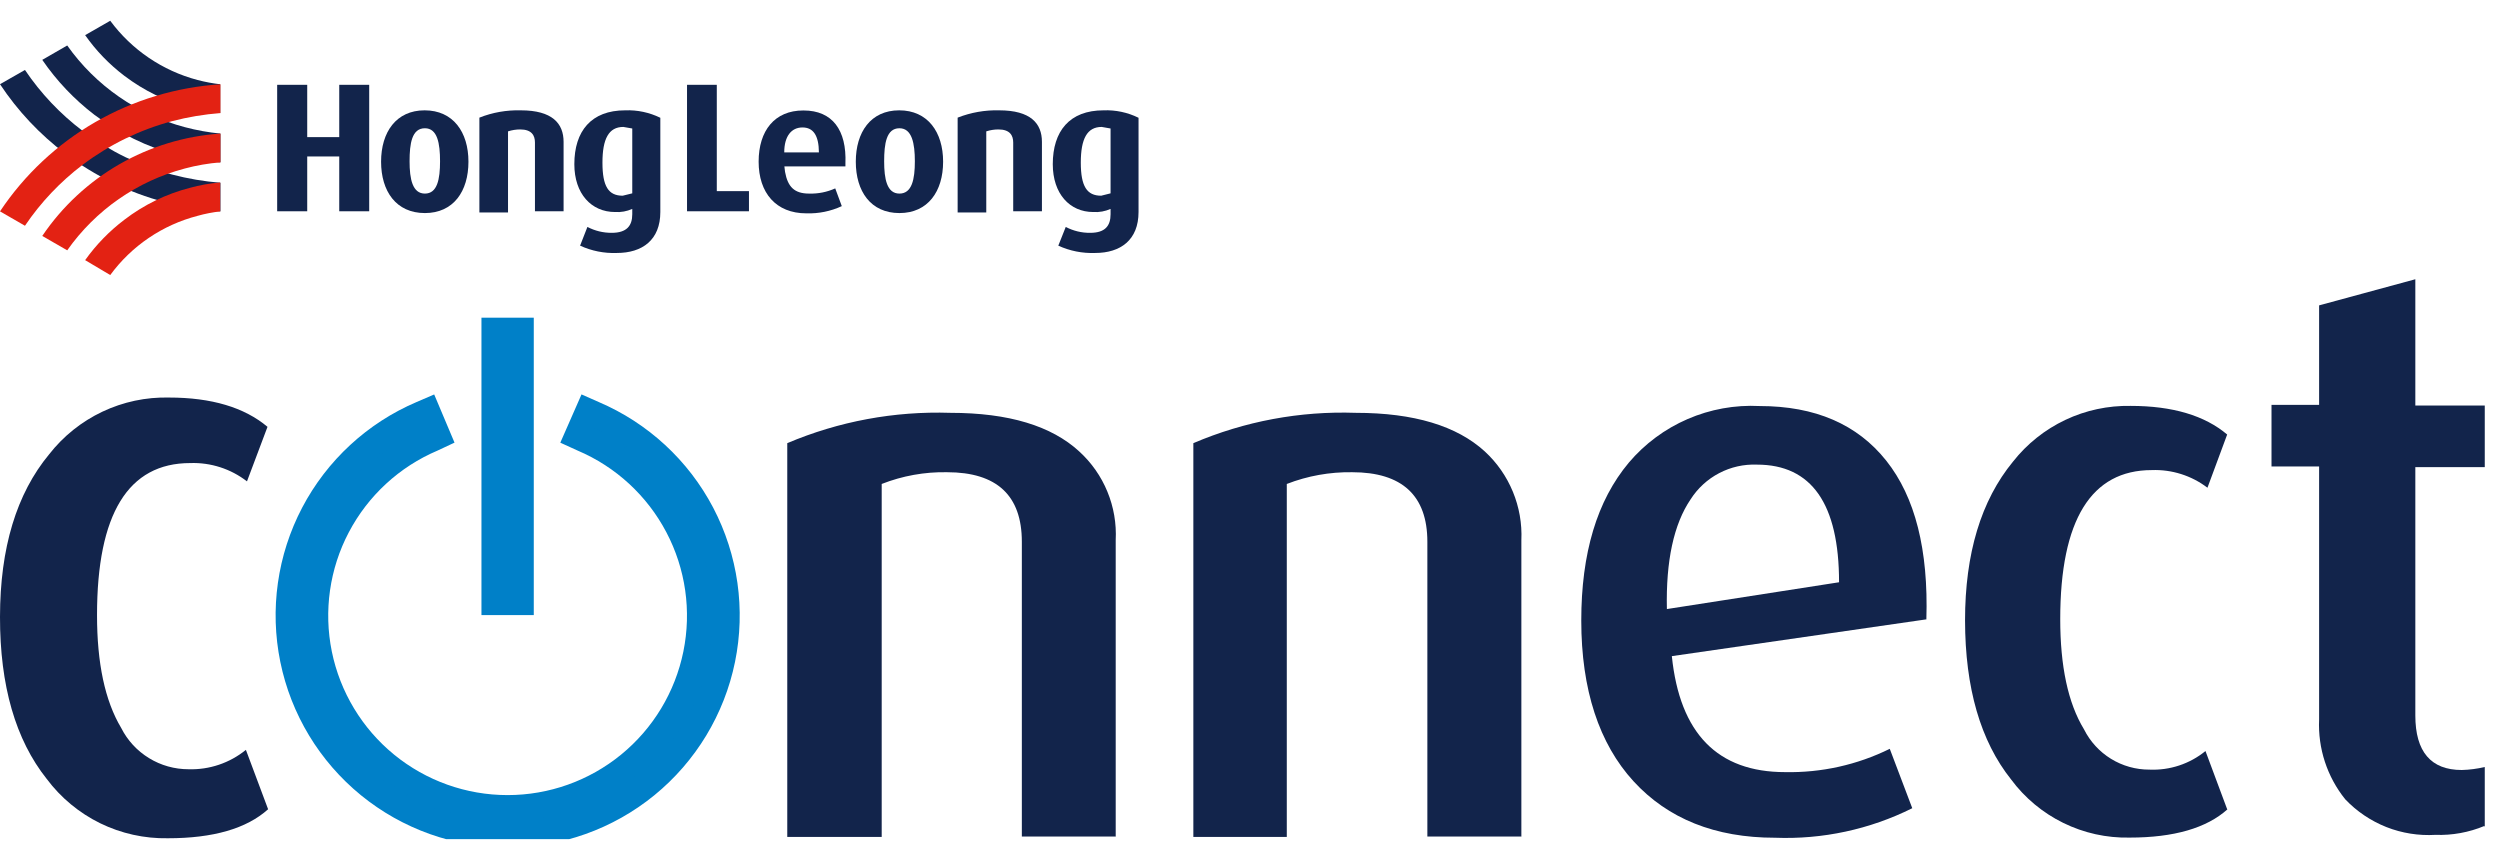 <svg width="53" height="18" viewBox="0 0 53 18" fill="none" xmlns="http://www.w3.org/2000/svg">
<g clip-path="url(#clip0_7161_268507)">
<path d="M11.039 7.012H10.484V12.763H11.039V7.012Z" fill="#0080C8"/>
<path d="M11.039 7.012H10.484V12.763H11.039V7.012Z" stroke="#0080C8" stroke-width="0.554" stroke-miterlimit="10"/>
<path d="M12.583 8.777L12.47 8.727L12.242 9.246L12.356 9.298C13.222 9.666 13.934 10.322 14.372 11.155C14.81 11.987 14.947 12.945 14.759 13.867C14.571 14.789 14.071 15.618 13.342 16.213C12.614 16.808 11.702 17.133 10.761 17.133C9.82 17.133 8.909 16.808 8.18 16.213C7.452 15.618 6.951 14.789 6.763 13.867C6.576 12.945 6.712 11.987 7.15 11.155C7.588 10.322 8.3 9.666 9.166 9.298L9.277 9.246L9.058 8.727L8.942 8.777C7.957 9.197 7.148 9.944 6.651 10.891C6.154 11.839 6 12.929 6.214 13.977C6.428 15.025 6.998 15.967 7.827 16.644C8.656 17.32 9.693 17.69 10.762 17.69C11.832 17.69 12.87 17.32 13.698 16.644C14.527 15.967 15.097 15.025 15.311 13.977C15.525 12.929 15.371 11.839 14.874 10.891C14.377 9.944 13.568 9.197 12.583 8.777Z" fill="#0080C8"/>
<path d="M12.583 8.777L12.47 8.727L12.242 9.246L12.356 9.298C13.222 9.666 13.934 10.322 14.372 11.155C14.81 11.987 14.947 12.945 14.759 13.867C14.571 14.789 14.071 15.618 13.342 16.213C12.614 16.808 11.702 17.133 10.761 17.133C9.82 17.133 8.909 16.808 8.18 16.213C7.452 15.618 6.951 14.789 6.763 13.867C6.576 12.945 6.712 11.987 7.15 11.155C7.588 10.322 8.3 9.666 9.166 9.298L9.277 9.246L9.058 8.727L8.942 8.777C7.957 9.197 7.148 9.944 6.651 10.891C6.154 11.839 6 12.929 6.214 13.977C6.428 15.025 6.998 15.967 7.827 16.644C8.656 17.32 9.693 17.69 10.762 17.69C11.832 17.69 12.87 17.32 13.698 16.644C14.527 15.967 15.097 15.025 15.311 13.977C15.525 12.929 15.371 11.839 14.874 10.891C14.377 9.944 13.568 9.197 12.583 8.777Z" stroke="#0080C8" stroke-width="0.554" stroke-miterlimit="10"/>
<path d="M5.684 17.156C5.228 17.566 4.52 17.771 3.559 17.771C3.062 17.78 2.57 17.671 2.124 17.453C1.678 17.234 1.29 16.913 0.992 16.515C0.329 15.682 -0.002 14.536 7.69869e-06 13.076C0.002 11.616 0.349 10.468 1.042 9.631C1.343 9.246 1.729 8.937 2.17 8.728C2.611 8.519 3.096 8.416 3.584 8.428C4.482 8.428 5.18 8.636 5.671 9.049L5.236 10.205C4.892 9.939 4.467 9.802 4.033 9.817C2.719 9.817 2.057 10.892 2.057 13.04C2.057 14.057 2.223 14.852 2.569 15.432C2.702 15.696 2.907 15.918 3.159 16.072C3.411 16.227 3.701 16.308 3.997 16.308C4.438 16.322 4.87 16.176 5.213 15.897L5.684 17.156Z" fill="#12244B"/>
<path d="M23.661 17.735H21.663V11.485C21.663 10.507 21.136 10.011 20.077 10.011C19.603 10.002 19.133 10.087 18.692 10.26V17.743H16.69V9.395C17.782 8.932 18.962 8.713 20.147 8.752C21.388 8.752 22.292 9.03 22.879 9.57C23.139 9.807 23.344 10.099 23.477 10.424C23.611 10.749 23.671 11.101 23.653 11.452V17.738" fill="#12244B"/>
<path d="M32.258 17.735H30.26V11.485C30.26 10.507 29.725 10.011 28.666 10.011C28.193 10.004 27.722 10.088 27.28 10.26V17.743H25.299V9.395C26.385 8.931 27.56 8.711 28.741 8.752C29.98 8.752 30.886 9.03 31.477 9.57C31.736 9.808 31.939 10.1 32.073 10.425C32.207 10.75 32.269 11.101 32.253 11.452V17.738" fill="#12244B"/>
<path d="M40.848 13.129L35.443 13.91C35.612 15.548 36.41 16.369 37.846 16.369C38.614 16.384 39.374 16.215 40.063 15.875L40.54 17.134C39.638 17.584 38.637 17.799 37.63 17.76C36.361 17.76 35.36 17.358 34.631 16.563C33.902 15.767 33.523 14.623 33.523 13.156C33.523 11.729 33.855 10.615 34.531 9.808C34.87 9.408 35.296 9.092 35.777 8.884C36.257 8.676 36.78 8.581 37.303 8.608C38.484 8.608 39.376 8.996 39.989 9.767C40.601 10.537 40.884 11.654 40.839 13.129M38.988 12.344C38.988 10.681 38.406 9.85 37.247 9.85C36.969 9.839 36.694 9.901 36.447 10.03C36.2 10.159 35.992 10.35 35.842 10.584C35.482 11.114 35.316 11.893 35.338 12.912L38.988 12.344Z" fill="#12244B"/>
<path d="M47.224 17.156C46.781 17.555 46.088 17.757 45.146 17.757C44.659 17.767 44.177 17.66 43.74 17.445C43.304 17.231 42.925 16.915 42.635 16.524C41.986 15.709 41.661 14.585 41.659 13.153C41.659 11.737 41.997 10.612 42.676 9.786C42.972 9.41 43.352 9.107 43.785 8.902C44.217 8.697 44.692 8.596 45.171 8.605C46.058 8.605 46.742 8.81 47.216 9.212L46.798 10.34C46.46 10.082 46.042 9.95 45.617 9.966C44.337 9.966 43.677 11.017 43.677 13.126C43.677 14.118 43.84 14.902 44.181 15.462C44.31 15.72 44.508 15.936 44.753 16.087C44.997 16.237 45.279 16.317 45.567 16.316C45.998 16.335 46.422 16.195 46.756 15.922L47.216 17.156" fill="#12244B"/>
<path d="M52.668 17.511C52.34 17.647 51.987 17.712 51.632 17.699C51.277 17.72 50.922 17.664 50.592 17.534C50.262 17.403 49.964 17.203 49.719 16.945C49.335 16.468 49.138 15.867 49.165 15.254V9.889H48.156V8.583H49.165V6.474L51.205 5.92V8.597H52.677V9.903H51.205V15.168C51.205 15.936 51.535 16.324 52.189 16.324C52.353 16.32 52.517 16.298 52.677 16.261V17.533" fill="#12244B"/>
<path d="M7.192 4.479V3.317H6.513V4.479H5.876V1.798H6.513V2.907H7.192V1.798H7.827V4.479H7.192Z" fill="#12244B"/>
<path d="M9.008 4.517C8.398 4.517 8.079 4.055 8.079 3.428C8.079 2.802 8.398 2.339 9.002 2.339C9.606 2.339 9.931 2.799 9.931 3.428C9.931 4.057 9.612 4.517 9.008 4.517ZM9.008 2.719C8.73 2.719 8.683 3.046 8.683 3.42C8.683 3.794 8.744 4.104 9.008 4.104C9.271 4.104 9.329 3.8 9.329 3.42C9.329 3.04 9.274 2.719 9.008 2.719Z" fill="#12244B"/>
<path d="M11.341 4.479V3.021C11.341 2.874 11.274 2.744 11.028 2.744C10.94 2.744 10.853 2.758 10.77 2.785V4.504H10.163V2.494C10.442 2.383 10.741 2.331 11.042 2.339C11.707 2.339 11.948 2.616 11.948 3.007V4.479H11.341Z" fill="#12244B"/>
<path d="M13.076 5.363C12.808 5.373 12.542 5.32 12.298 5.208L12.453 4.811C12.612 4.894 12.789 4.937 12.968 4.936C13.287 4.936 13.404 4.786 13.404 4.542V4.429C13.29 4.48 13.165 4.503 13.04 4.495C12.536 4.495 12.176 4.107 12.176 3.481C12.176 2.78 12.533 2.339 13.254 2.339C13.512 2.329 13.768 2.384 13.999 2.497V4.495C13.999 5.088 13.617 5.363 13.076 5.363ZM13.404 2.724L13.215 2.691C12.905 2.691 12.772 2.943 12.772 3.448C12.772 3.952 12.899 4.149 13.201 4.149L13.404 4.099V2.724Z" fill="#12244B"/>
<path d="M14.565 4.479V1.798H15.196V4.052H15.878V4.479H14.565Z" fill="#12244B"/>
<path d="M19.068 4.517C18.459 4.517 18.143 4.055 18.143 3.428C18.143 2.802 18.459 2.339 19.063 2.339C19.667 2.339 19.994 2.799 19.994 3.428C19.994 4.057 19.672 4.517 19.068 4.517ZM19.068 2.719C18.791 2.719 18.744 3.046 18.744 3.42C18.744 3.794 18.802 4.104 19.068 4.104C19.334 4.104 19.395 3.8 19.395 3.42C19.395 3.04 19.334 2.719 19.068 2.719Z" fill="#12244B"/>
<path d="M21.48 4.479V3.021C21.48 2.874 21.413 2.744 21.166 2.744C21.079 2.744 20.992 2.758 20.909 2.785V4.504H20.302V2.494C20.582 2.384 20.882 2.331 21.183 2.339C21.848 2.339 22.089 2.616 22.089 3.007V4.479H21.48Z" fill="#12244B"/>
<path d="M23.217 5.363C22.948 5.373 22.68 5.32 22.436 5.208L22.594 4.811C22.753 4.895 22.932 4.938 23.112 4.936C23.431 4.936 23.544 4.786 23.544 4.542V4.429C23.43 4.48 23.304 4.503 23.178 4.495C22.677 4.495 22.319 4.107 22.319 3.481C22.319 2.78 22.674 2.339 23.395 2.339C23.652 2.329 23.907 2.383 24.137 2.497V4.495C24.137 5.088 23.755 5.363 23.217 5.363ZM23.544 2.724L23.356 2.691C23.046 2.691 22.913 2.943 22.913 3.448C22.913 3.952 23.043 4.149 23.345 4.149L23.544 4.099V2.724Z" fill="#12244B"/>
<path d="M17.028 2.342C16.424 2.342 16.083 2.768 16.083 3.428C16.083 4.088 16.449 4.523 17.095 4.523C17.354 4.531 17.611 4.479 17.846 4.37L17.707 3.994C17.533 4.072 17.344 4.11 17.153 4.104C16.842 4.104 16.701 3.963 16.643 3.644L16.629 3.528H17.923V3.464C17.951 2.757 17.646 2.342 17.036 2.342M16.626 3.231C16.626 2.879 16.784 2.702 17.012 2.702C17.239 2.702 17.358 2.866 17.361 3.231H16.626Z" fill="#12244B"/>
<path d="M4.673 1.787C4.51 1.768 4.348 1.738 4.188 1.696C3.446 1.5 2.793 1.057 2.337 0.44L1.805 0.745C2.036 1.074 2.316 1.364 2.636 1.607C3.05 1.921 3.52 2.15 4.022 2.284C4.234 2.34 4.45 2.378 4.668 2.397V1.787" fill="#12244B"/>
<path d="M4.673 3.442V2.832C4.419 2.807 4.167 2.762 3.919 2.696C2.91 2.429 2.028 1.816 1.425 0.964L0.896 1.269C1.201 1.714 1.575 2.108 2.004 2.436C2.527 2.827 3.118 3.115 3.747 3.287C4.047 3.366 4.353 3.418 4.662 3.442" fill="#12244B"/>
<path d="M0.529 1.483C0.863 1.979 1.277 2.416 1.754 2.777C2.32 3.204 2.963 3.518 3.647 3.7C3.983 3.788 4.327 3.847 4.673 3.874V4.481C4.274 4.456 3.878 4.39 3.492 4.285C2.73 4.083 2.015 3.734 1.386 3.259C0.844 2.85 0.375 2.351 0 1.785L0.529 1.483Z" fill="#12244B"/>
<path d="M0.529 4.786C0.864 4.29 1.278 3.853 1.754 3.492C2.32 3.066 2.963 2.752 3.647 2.569C3.983 2.481 4.327 2.424 4.673 2.397V1.787C3.739 1.847 2.832 2.121 2.021 2.588C1.211 3.055 0.519 3.703 0 4.481L0.529 4.786Z" fill="#E32213"/>
<path d="M4.673 2.832V3.442C4.418 3.463 4.166 3.506 3.919 3.572C2.909 3.839 2.026 4.453 1.425 5.307L0.896 5.002C1.318 4.378 1.878 3.858 2.531 3.482C3.185 3.106 3.915 2.884 4.668 2.832" fill="#E32213"/>
<path d="M4.673 4.481C4.509 4.5 4.347 4.531 4.188 4.576C3.445 4.769 2.791 5.212 2.337 5.831L1.805 5.515C2.037 5.189 2.317 4.901 2.636 4.659C3.048 4.343 3.519 4.113 4.022 3.983C4.233 3.924 4.449 3.886 4.668 3.869V4.476" fill="#E32213"/>
</g>
<defs>
<clipPath id="clip0_7161_268507">
<rect width="52.668" height="17.35" fill="white" transform="translate(0 0.44)"/>
</clipPath>
</defs>
</svg>
